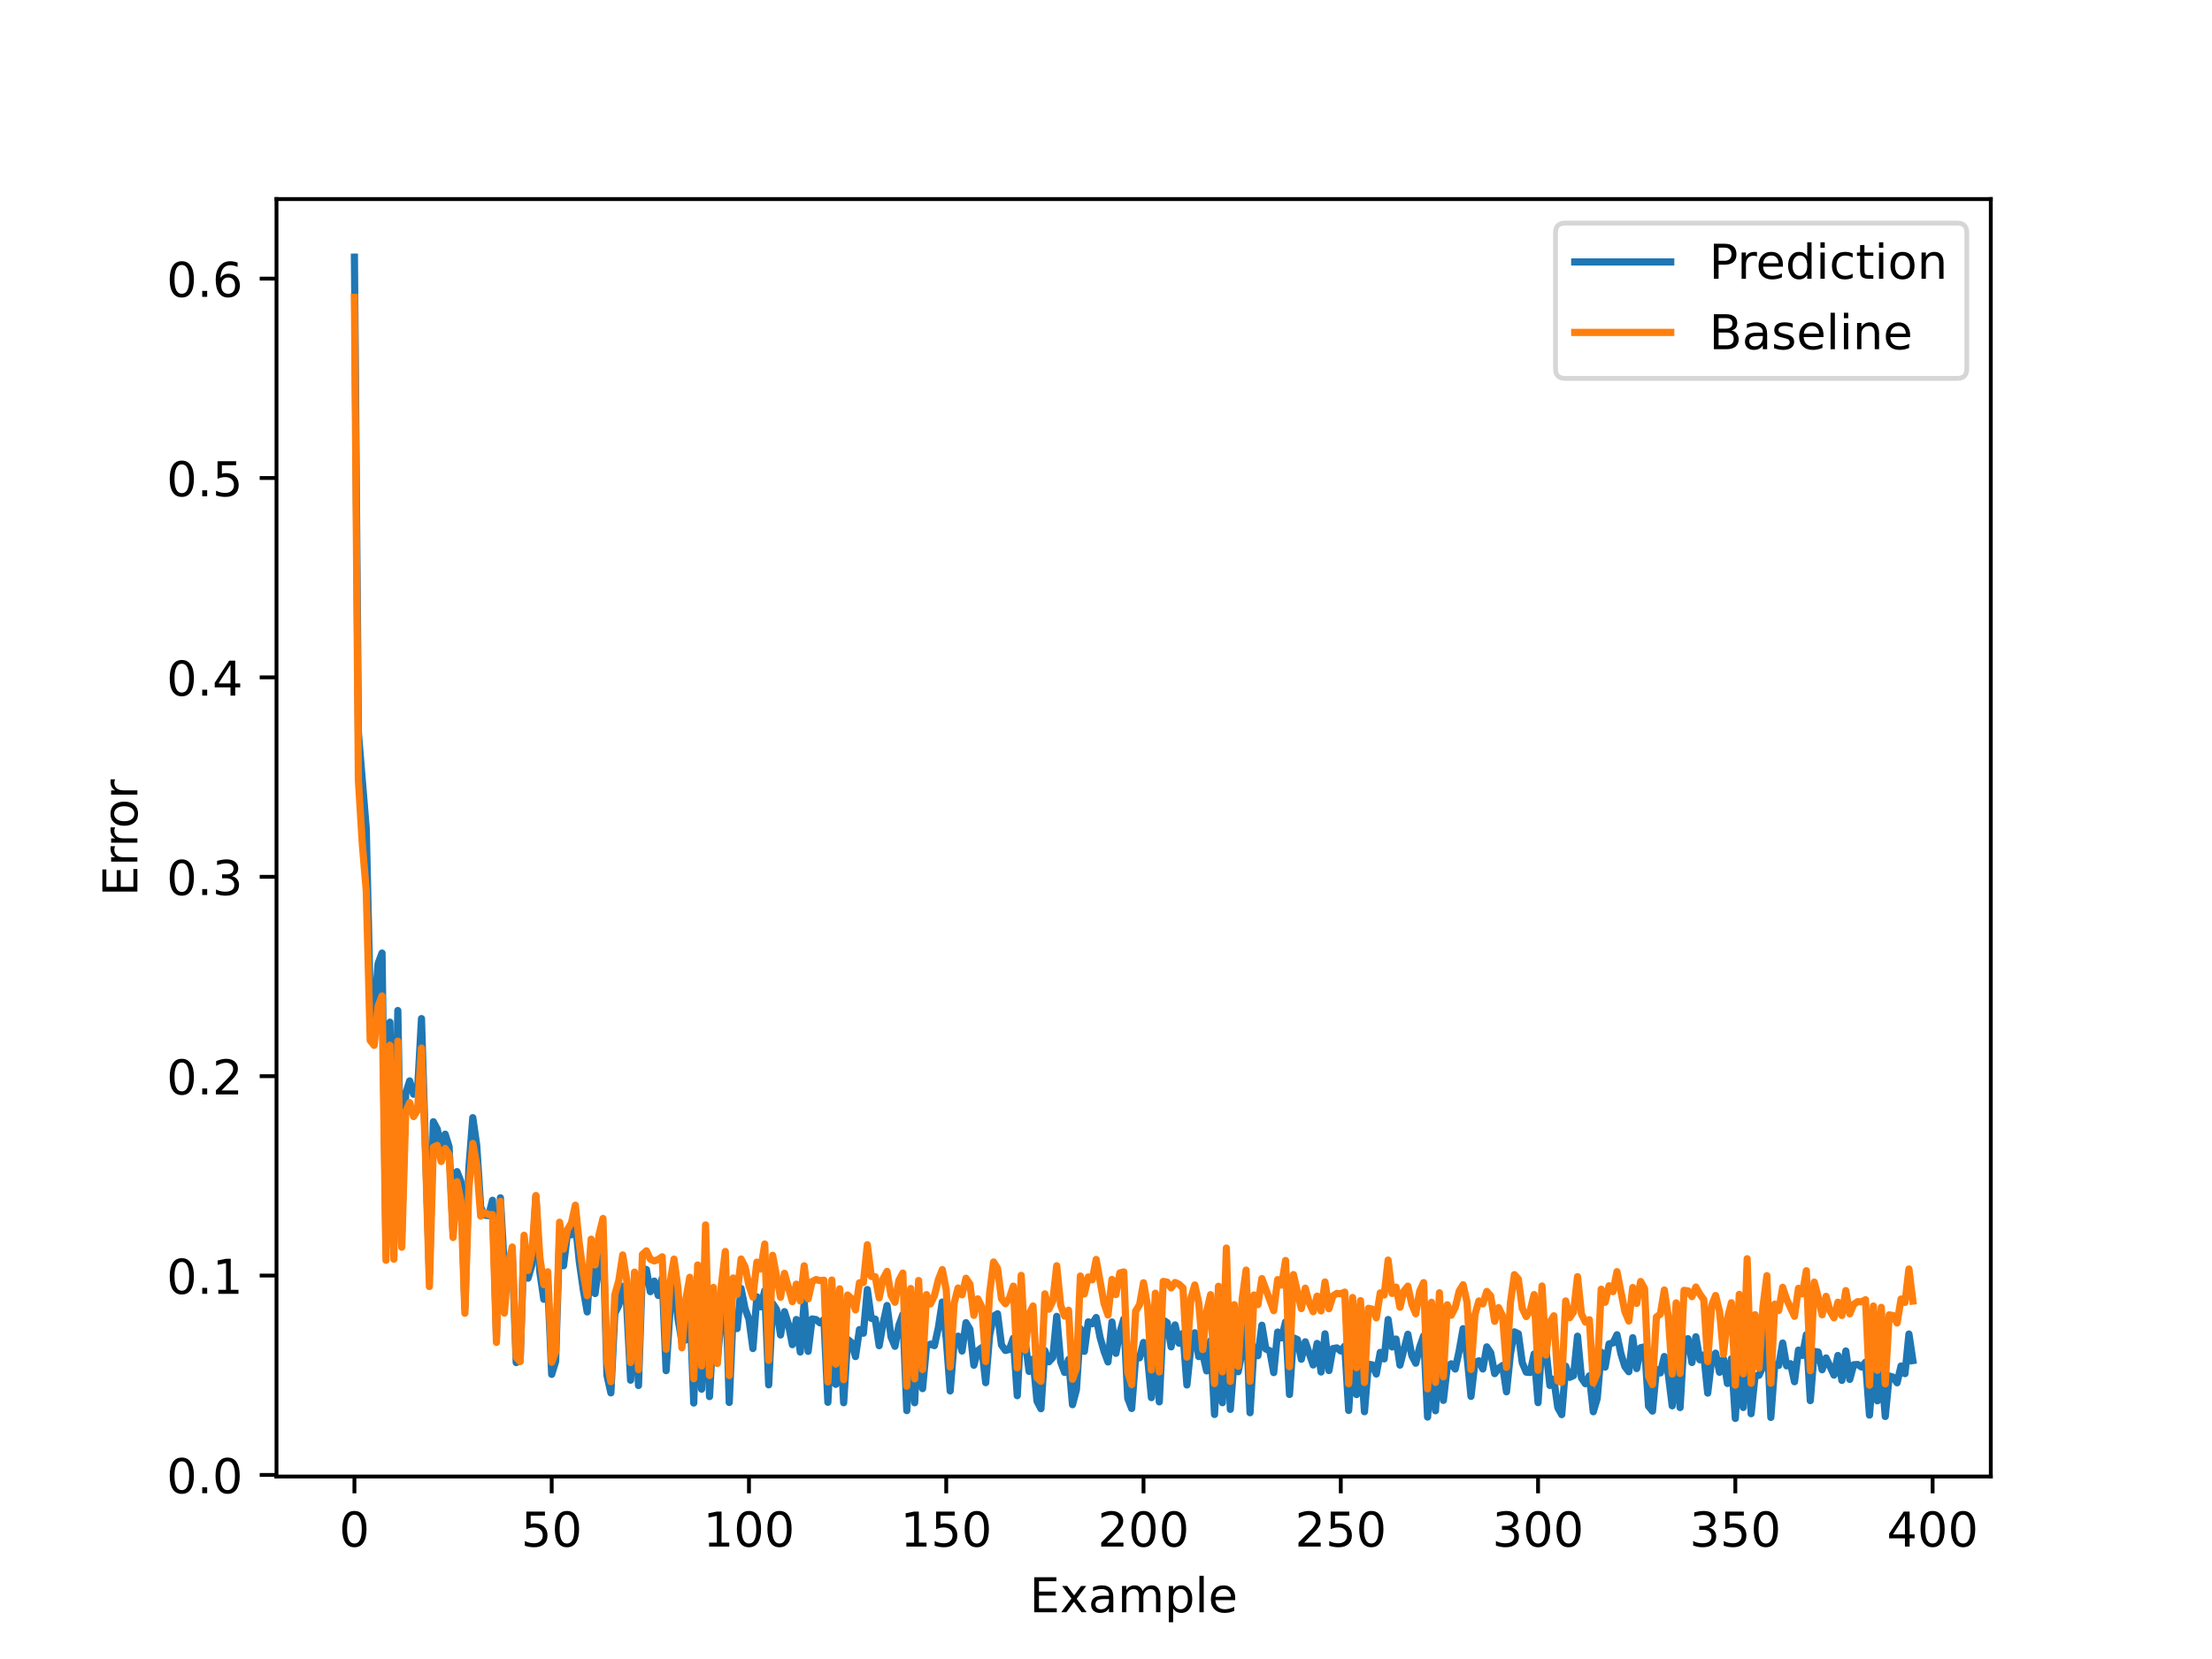 <?xml version="1.0" encoding="utf-8" standalone="no"?>
<!DOCTYPE svg PUBLIC "-//W3C//DTD SVG 1.1//EN"
  "http://www.w3.org/Graphics/SVG/1.1/DTD/svg11.dtd">
<!-- Created with matplotlib (https://matplotlib.org/) -->
<svg height="345.6pt" version="1.1" viewBox="0 0 460.8 345.6" width="460.8pt" xmlns="http://www.w3.org/2000/svg" xmlns:xlink="http://www.w3.org/1999/xlink">
 <defs>
  <style type="text/css">
*{stroke-linecap:butt;stroke-linejoin:round;}
  </style>
 </defs>
 <g id="figure_1">
  <g id="patch_1">
   <path d="M 0 345.6 
L 460.8 345.6 
L 460.8 0 
L 0 0 
z
" style="fill:#ffffff;"/>
  </g>
  <g id="axes_1">
   <g id="patch_2">
    <path d="M 57.6 307.584 
L 414.72 307.584 
L 414.72 41.472 
L 57.6 41.472 
z
" style="fill:#ffffff;"/>
   </g>
   <g id="matplotlib.axis_1">
    <g id="xtick_1">
     <g id="line2d_1">
      <defs>
       <path d="M 0 0 
L 0 3.5 
" id="mcb70193bc5" style="stroke:#000000;stroke-width:0.8;"/>
      </defs>
      <g>
       <use style="stroke:#000000;stroke-width:0.8;" x="73.833" xlink:href="#mcb70193bc5" y="307.584"/>
      </g>
     </g>
     <g id="text_1">
      <!-- 0 -->
      <defs>
       <path d="M 31.781 66.406 
Q 24.172 66.406 20.328 58.906 
Q 16.5 51.422 16.5 36.375 
Q 16.5 21.391 20.328 13.891 
Q 24.172 6.391 31.781 6.391 
Q 39.453 6.391 43.281 13.891 
Q 47.125 21.391 47.125 36.375 
Q 47.125 51.422 43.281 58.906 
Q 39.453 66.406 31.781 66.406 
z
M 31.781 74.219 
Q 44.047 74.219 50.516 64.516 
Q 56.984 54.828 56.984 36.375 
Q 56.984 17.969 50.516 8.266 
Q 44.047 -1.422 31.781 -1.422 
Q 19.531 -1.422 13.062 8.266 
Q 6.594 17.969 6.594 36.375 
Q 6.594 54.828 13.062 64.516 
Q 19.531 74.219 31.781 74.219 
z
" id="DejaVuSans-48"/>
      </defs>
      <g transform="translate(70.651 322.182)scale(0.1 -0.1)">
       <use xlink:href="#DejaVuSans-48"/>
      </g>
     </g>
    </g>
    <g id="xtick_2">
     <g id="line2d_2">
      <g>
       <use style="stroke:#000000;stroke-width:0.8;" x="114.928" xlink:href="#mcb70193bc5" y="307.584"/>
      </g>
     </g>
     <g id="text_2">
      <!-- 50 -->
      <defs>
       <path d="M 10.797 72.906 
L 49.516 72.906 
L 49.516 64.594 
L 19.828 64.594 
L 19.828 46.734 
Q 21.969 47.469 24.109 47.828 
Q 26.266 48.188 28.422 48.188 
Q 40.625 48.188 47.75 41.5 
Q 54.891 34.812 54.891 23.391 
Q 54.891 11.625 47.562 5.094 
Q 40.234 -1.422 26.906 -1.422 
Q 22.312 -1.422 17.547 -0.641 
Q 12.797 0.141 7.719 1.703 
L 7.719 11.625 
Q 12.109 9.234 16.797 8.062 
Q 21.484 6.891 26.703 6.891 
Q 35.156 6.891 40.078 11.328 
Q 45.016 15.766 45.016 23.391 
Q 45.016 31 40.078 35.438 
Q 35.156 39.891 26.703 39.891 
Q 22.75 39.891 18.812 39.016 
Q 14.891 38.141 10.797 36.281 
z
" id="DejaVuSans-53"/>
      </defs>
      <g transform="translate(108.566 322.182)scale(0.1 -0.1)">
       <use xlink:href="#DejaVuSans-53"/>
       <use x="63.623" xlink:href="#DejaVuSans-48"/>
      </g>
     </g>
    </g>
    <g id="xtick_3">
     <g id="line2d_3">
      <g>
       <use style="stroke:#000000;stroke-width:0.8;" x="156.024" xlink:href="#mcb70193bc5" y="307.584"/>
      </g>
     </g>
     <g id="text_3">
      <!-- 100 -->
      <defs>
       <path d="M 12.406 8.297 
L 28.516 8.297 
L 28.516 63.922 
L 10.984 60.406 
L 10.984 69.391 
L 28.422 72.906 
L 38.281 72.906 
L 38.281 8.297 
L 54.391 8.297 
L 54.391 0 
L 12.406 0 
z
" id="DejaVuSans-49"/>
      </defs>
      <g transform="translate(146.48 322.182)scale(0.1 -0.1)">
       <use xlink:href="#DejaVuSans-49"/>
       <use x="63.623" xlink:href="#DejaVuSans-48"/>
       <use x="127.246" xlink:href="#DejaVuSans-48"/>
      </g>
     </g>
    </g>
    <g id="xtick_4">
     <g id="line2d_4">
      <g>
       <use style="stroke:#000000;stroke-width:0.8;" x="197.119" xlink:href="#mcb70193bc5" y="307.584"/>
      </g>
     </g>
     <g id="text_4">
      <!-- 150 -->
      <g transform="translate(187.576 322.182)scale(0.1 -0.1)">
       <use xlink:href="#DejaVuSans-49"/>
       <use x="63.623" xlink:href="#DejaVuSans-53"/>
       <use x="127.246" xlink:href="#DejaVuSans-48"/>
      </g>
     </g>
    </g>
    <g id="xtick_5">
     <g id="line2d_5">
      <g>
       <use style="stroke:#000000;stroke-width:0.8;" x="238.215" xlink:href="#mcb70193bc5" y="307.584"/>
      </g>
     </g>
     <g id="text_5">
      <!-- 200 -->
      <defs>
       <path d="M 19.188 8.297 
L 53.609 8.297 
L 53.609 0 
L 7.328 0 
L 7.328 8.297 
Q 12.938 14.109 22.625 23.891 
Q 32.328 33.688 34.812 36.531 
Q 39.547 41.844 41.422 45.531 
Q 43.312 49.219 43.312 52.781 
Q 43.312 58.594 39.234 62.25 
Q 35.156 65.922 28.609 65.922 
Q 23.969 65.922 18.812 64.312 
Q 13.672 62.703 7.812 59.422 
L 7.812 69.391 
Q 13.766 71.781 18.938 73 
Q 24.125 74.219 28.422 74.219 
Q 39.75 74.219 46.484 68.547 
Q 53.219 62.891 53.219 53.422 
Q 53.219 48.922 51.531 44.891 
Q 49.859 40.875 45.406 35.406 
Q 44.188 33.984 37.641 27.219 
Q 31.109 20.453 19.188 8.297 
z
" id="DejaVuSans-50"/>
      </defs>
      <g transform="translate(228.671 322.182)scale(0.1 -0.1)">
       <use xlink:href="#DejaVuSans-50"/>
       <use x="63.623" xlink:href="#DejaVuSans-48"/>
       <use x="127.246" xlink:href="#DejaVuSans-48"/>
      </g>
     </g>
    </g>
    <g id="xtick_6">
     <g id="line2d_6">
      <g>
       <use style="stroke:#000000;stroke-width:0.8;" x="279.31" xlink:href="#mcb70193bc5" y="307.584"/>
      </g>
     </g>
     <g id="text_6">
      <!-- 250 -->
      <g transform="translate(269.767 322.182)scale(0.1 -0.1)">
       <use xlink:href="#DejaVuSans-50"/>
       <use x="63.623" xlink:href="#DejaVuSans-53"/>
       <use x="127.246" xlink:href="#DejaVuSans-48"/>
      </g>
     </g>
    </g>
    <g id="xtick_7">
     <g id="line2d_7">
      <g>
       <use style="stroke:#000000;stroke-width:0.8;" x="320.406" xlink:href="#mcb70193bc5" y="307.584"/>
      </g>
     </g>
     <g id="text_7">
      <!-- 300 -->
      <defs>
       <path d="M 40.578 39.312 
Q 47.656 37.797 51.625 33 
Q 55.609 28.219 55.609 21.188 
Q 55.609 10.406 48.188 4.484 
Q 40.766 -1.422 27.094 -1.422 
Q 22.516 -1.422 17.656 -0.516 
Q 12.797 0.391 7.625 2.203 
L 7.625 11.719 
Q 11.719 9.328 16.594 8.109 
Q 21.484 6.891 26.812 6.891 
Q 36.078 6.891 40.938 10.547 
Q 45.797 14.203 45.797 21.188 
Q 45.797 27.641 41.281 31.266 
Q 36.766 34.906 28.719 34.906 
L 20.219 34.906 
L 20.219 43.016 
L 29.109 43.016 
Q 36.375 43.016 40.234 45.922 
Q 44.094 48.828 44.094 54.297 
Q 44.094 59.906 40.109 62.906 
Q 36.141 65.922 28.719 65.922 
Q 24.656 65.922 20.016 65.031 
Q 15.375 64.156 9.812 62.312 
L 9.812 71.094 
Q 15.438 72.656 20.344 73.438 
Q 25.25 74.219 29.594 74.219 
Q 40.828 74.219 47.359 69.109 
Q 53.906 64.016 53.906 55.328 
Q 53.906 49.266 50.438 45.094 
Q 46.969 40.922 40.578 39.312 
z
" id="DejaVuSans-51"/>
      </defs>
      <g transform="translate(310.862 322.182)scale(0.1 -0.1)">
       <use xlink:href="#DejaVuSans-51"/>
       <use x="63.623" xlink:href="#DejaVuSans-48"/>
       <use x="127.246" xlink:href="#DejaVuSans-48"/>
      </g>
     </g>
    </g>
    <g id="xtick_8">
     <g id="line2d_8">
      <g>
       <use style="stroke:#000000;stroke-width:0.8;" x="361.501" xlink:href="#mcb70193bc5" y="307.584"/>
      </g>
     </g>
     <g id="text_8">
      <!-- 350 -->
      <g transform="translate(351.958 322.182)scale(0.1 -0.1)">
       <use xlink:href="#DejaVuSans-51"/>
       <use x="63.623" xlink:href="#DejaVuSans-53"/>
       <use x="127.246" xlink:href="#DejaVuSans-48"/>
      </g>
     </g>
    </g>
    <g id="xtick_9">
     <g id="line2d_9">
      <g>
       <use style="stroke:#000000;stroke-width:0.8;" x="402.597" xlink:href="#mcb70193bc5" y="307.584"/>
      </g>
     </g>
     <g id="text_9">
      <!-- 400 -->
      <defs>
       <path d="M 37.797 64.312 
L 12.891 25.391 
L 37.797 25.391 
z
M 35.203 72.906 
L 47.609 72.906 
L 47.609 25.391 
L 58.016 25.391 
L 58.016 17.188 
L 47.609 17.188 
L 47.609 0 
L 37.797 0 
L 37.797 17.188 
L 4.891 17.188 
L 4.891 26.703 
z
" id="DejaVuSans-52"/>
      </defs>
      <g transform="translate(393.053 322.182)scale(0.1 -0.1)">
       <use xlink:href="#DejaVuSans-52"/>
       <use x="63.623" xlink:href="#DejaVuSans-48"/>
       <use x="127.246" xlink:href="#DejaVuSans-48"/>
      </g>
     </g>
    </g>
    <g id="text_10">
     <!-- Example -->
     <defs>
      <path d="M 9.812 72.906 
L 55.906 72.906 
L 55.906 64.594 
L 19.672 64.594 
L 19.672 43.016 
L 54.391 43.016 
L 54.391 34.719 
L 19.672 34.719 
L 19.672 8.297 
L 56.781 8.297 
L 56.781 0 
L 9.812 0 
z
" id="DejaVuSans-69"/>
      <path d="M 54.891 54.688 
L 35.109 28.078 
L 55.906 0 
L 45.312 0 
L 29.391 21.484 
L 13.484 0 
L 2.875 0 
L 24.125 28.609 
L 4.688 54.688 
L 15.281 54.688 
L 29.781 35.203 
L 44.281 54.688 
z
" id="DejaVuSans-120"/>
      <path d="M 34.281 27.484 
Q 23.391 27.484 19.188 25 
Q 14.984 22.516 14.984 16.5 
Q 14.984 11.719 18.141 8.906 
Q 21.297 6.109 26.703 6.109 
Q 34.188 6.109 38.703 11.406 
Q 43.219 16.703 43.219 25.484 
L 43.219 27.484 
z
M 52.203 31.203 
L 52.203 0 
L 43.219 0 
L 43.219 8.297 
Q 40.141 3.328 35.547 0.953 
Q 30.953 -1.422 24.312 -1.422 
Q 15.922 -1.422 10.953 3.297 
Q 6 8.016 6 15.922 
Q 6 25.141 12.172 29.828 
Q 18.359 34.516 30.609 34.516 
L 43.219 34.516 
L 43.219 35.406 
Q 43.219 41.609 39.141 45 
Q 35.062 48.391 27.688 48.391 
Q 23 48.391 18.547 47.266 
Q 14.109 46.141 10.016 43.891 
L 10.016 52.203 
Q 14.938 54.109 19.578 55.047 
Q 24.219 56 28.609 56 
Q 40.484 56 46.344 49.844 
Q 52.203 43.703 52.203 31.203 
z
" id="DejaVuSans-97"/>
      <path d="M 52 44.188 
Q 55.375 50.25 60.062 53.125 
Q 64.75 56 71.094 56 
Q 79.641 56 84.281 50.016 
Q 88.922 44.047 88.922 33.016 
L 88.922 0 
L 79.891 0 
L 79.891 32.719 
Q 79.891 40.578 77.094 44.375 
Q 74.312 48.188 68.609 48.188 
Q 61.625 48.188 57.562 43.547 
Q 53.516 38.922 53.516 30.906 
L 53.516 0 
L 44.484 0 
L 44.484 32.719 
Q 44.484 40.625 41.703 44.406 
Q 38.922 48.188 33.109 48.188 
Q 26.219 48.188 22.156 43.531 
Q 18.109 38.875 18.109 30.906 
L 18.109 0 
L 9.078 0 
L 9.078 54.688 
L 18.109 54.688 
L 18.109 46.188 
Q 21.188 51.219 25.484 53.609 
Q 29.781 56 35.688 56 
Q 41.656 56 45.828 52.969 
Q 50 49.953 52 44.188 
z
" id="DejaVuSans-109"/>
      <path d="M 18.109 8.203 
L 18.109 -20.797 
L 9.078 -20.797 
L 9.078 54.688 
L 18.109 54.688 
L 18.109 46.391 
Q 20.953 51.266 25.266 53.625 
Q 29.594 56 35.594 56 
Q 45.562 56 51.781 48.094 
Q 58.016 40.188 58.016 27.297 
Q 58.016 14.406 51.781 6.484 
Q 45.562 -1.422 35.594 -1.422 
Q 29.594 -1.422 25.266 0.953 
Q 20.953 3.328 18.109 8.203 
z
M 48.688 27.297 
Q 48.688 37.203 44.609 42.844 
Q 40.531 48.484 33.406 48.484 
Q 26.266 48.484 22.188 42.844 
Q 18.109 37.203 18.109 27.297 
Q 18.109 17.391 22.188 11.75 
Q 26.266 6.109 33.406 6.109 
Q 40.531 6.109 44.609 11.75 
Q 48.688 17.391 48.688 27.297 
z
" id="DejaVuSans-112"/>
      <path d="M 9.422 75.984 
L 18.406 75.984 
L 18.406 0 
L 9.422 0 
z
" id="DejaVuSans-108"/>
      <path d="M 56.203 29.594 
L 56.203 25.203 
L 14.891 25.203 
Q 15.484 15.922 20.484 11.062 
Q 25.484 6.203 34.422 6.203 
Q 39.594 6.203 44.453 7.469 
Q 49.312 8.734 54.109 11.281 
L 54.109 2.781 
Q 49.266 0.734 44.188 -0.344 
Q 39.109 -1.422 33.891 -1.422 
Q 20.797 -1.422 13.156 6.188 
Q 5.516 13.812 5.516 26.812 
Q 5.516 40.234 12.766 48.109 
Q 20.016 56 32.328 56 
Q 43.359 56 49.781 48.891 
Q 56.203 41.797 56.203 29.594 
z
M 47.219 32.234 
Q 47.125 39.594 43.094 43.984 
Q 39.062 48.391 32.422 48.391 
Q 24.906 48.391 20.391 44.141 
Q 15.875 39.891 15.188 32.172 
z
" id="DejaVuSans-101"/>
     </defs>
     <g transform="translate(214.467 335.861)scale(0.1 -0.1)">
      <use xlink:href="#DejaVuSans-69"/>
      <use x="63.184" xlink:href="#DejaVuSans-120"/>
      <use x="122.363" xlink:href="#DejaVuSans-97"/>
      <use x="183.643" xlink:href="#DejaVuSans-109"/>
      <use x="281.055" xlink:href="#DejaVuSans-112"/>
      <use x="344.531" xlink:href="#DejaVuSans-108"/>
      <use x="372.314" xlink:href="#DejaVuSans-101"/>
     </g>
    </g>
   </g>
   <g id="matplotlib.axis_2">
    <g id="ytick_1">
     <g id="line2d_10">
      <defs>
       <path d="M 0 0 
L -3.5 0 
" id="mc39172399e" style="stroke:#000000;stroke-width:0.8;"/>
      </defs>
      <g>
       <use style="stroke:#000000;stroke-width:0.8;" x="57.6" xlink:href="#mc39172399e" y="307.26"/>
      </g>
     </g>
     <g id="text_11">
      <!-- 0.0 -->
      <defs>
       <path d="M 10.688 12.406 
L 21 12.406 
L 21 0 
L 10.688 0 
z
" id="DejaVuSans-46"/>
      </defs>
      <g transform="translate(34.697 311.059)scale(0.1 -0.1)">
       <use xlink:href="#DejaVuSans-48"/>
       <use x="63.623" xlink:href="#DejaVuSans-46"/>
       <use x="95.41" xlink:href="#DejaVuSans-48"/>
      </g>
     </g>
    </g>
    <g id="ytick_2">
     <g id="line2d_11">
      <g>
       <use style="stroke:#000000;stroke-width:0.8;" x="57.6" xlink:href="#mc39172399e" y="265.723"/>
      </g>
     </g>
     <g id="text_12">
      <!-- 0.1 -->
      <g transform="translate(34.697 269.522)scale(0.1 -0.1)">
       <use xlink:href="#DejaVuSans-48"/>
       <use x="63.623" xlink:href="#DejaVuSans-46"/>
       <use x="95.41" xlink:href="#DejaVuSans-49"/>
      </g>
     </g>
    </g>
    <g id="ytick_3">
     <g id="line2d_12">
      <g>
       <use style="stroke:#000000;stroke-width:0.8;" x="57.6" xlink:href="#mc39172399e" y="224.186"/>
      </g>
     </g>
     <g id="text_13">
      <!-- 0.2 -->
      <g transform="translate(34.697 227.986)scale(0.1 -0.1)">
       <use xlink:href="#DejaVuSans-48"/>
       <use x="63.623" xlink:href="#DejaVuSans-46"/>
       <use x="95.41" xlink:href="#DejaVuSans-50"/>
      </g>
     </g>
    </g>
    <g id="ytick_4">
     <g id="line2d_13">
      <g>
       <use style="stroke:#000000;stroke-width:0.8;" x="57.6" xlink:href="#mc39172399e" y="182.65"/>
      </g>
     </g>
     <g id="text_14">
      <!-- 0.3 -->
      <g transform="translate(34.697 186.449)scale(0.1 -0.1)">
       <use xlink:href="#DejaVuSans-48"/>
       <use x="63.623" xlink:href="#DejaVuSans-46"/>
       <use x="95.41" xlink:href="#DejaVuSans-51"/>
      </g>
     </g>
    </g>
    <g id="ytick_5">
     <g id="line2d_14">
      <g>
       <use style="stroke:#000000;stroke-width:0.8;" x="57.6" xlink:href="#mc39172399e" y="141.113"/>
      </g>
     </g>
     <g id="text_15">
      <!-- 0.4 -->
      <g transform="translate(34.697 144.913)scale(0.1 -0.1)">
       <use xlink:href="#DejaVuSans-48"/>
       <use x="63.623" xlink:href="#DejaVuSans-46"/>
       <use x="95.41" xlink:href="#DejaVuSans-52"/>
      </g>
     </g>
    </g>
    <g id="ytick_6">
     <g id="line2d_15">
      <g>
       <use style="stroke:#000000;stroke-width:0.8;" x="57.6" xlink:href="#mc39172399e" y="99.577"/>
      </g>
     </g>
     <g id="text_16">
      <!-- 0.5 -->
      <g transform="translate(34.697 103.376)scale(0.1 -0.1)">
       <use xlink:href="#DejaVuSans-48"/>
       <use x="63.623" xlink:href="#DejaVuSans-46"/>
       <use x="95.41" xlink:href="#DejaVuSans-53"/>
      </g>
     </g>
    </g>
    <g id="ytick_7">
     <g id="line2d_16">
      <g>
       <use style="stroke:#000000;stroke-width:0.8;" x="57.6" xlink:href="#mc39172399e" y="58.04"/>
      </g>
     </g>
     <g id="text_17">
      <!-- 0.6 -->
      <defs>
       <path d="M 33.016 40.375 
Q 26.375 40.375 22.484 35.828 
Q 18.609 31.297 18.609 23.391 
Q 18.609 15.531 22.484 10.953 
Q 26.375 6.391 33.016 6.391 
Q 39.656 6.391 43.531 10.953 
Q 47.406 15.531 47.406 23.391 
Q 47.406 31.297 43.531 35.828 
Q 39.656 40.375 33.016 40.375 
z
M 52.594 71.297 
L 52.594 62.312 
Q 48.875 64.062 45.094 64.984 
Q 41.312 65.922 37.594 65.922 
Q 27.828 65.922 22.672 59.328 
Q 17.531 52.734 16.797 39.406 
Q 19.672 43.656 24.016 45.922 
Q 28.375 48.188 33.594 48.188 
Q 44.578 48.188 50.953 41.516 
Q 57.328 34.859 57.328 23.391 
Q 57.328 12.156 50.688 5.359 
Q 44.047 -1.422 33.016 -1.422 
Q 20.359 -1.422 13.672 8.266 
Q 6.984 17.969 6.984 36.375 
Q 6.984 53.656 15.188 63.938 
Q 23.391 74.219 37.203 74.219 
Q 40.922 74.219 44.703 73.484 
Q 48.484 72.75 52.594 71.297 
z
" id="DejaVuSans-54"/>
      </defs>
      <g transform="translate(34.697 61.84)scale(0.1 -0.1)">
       <use xlink:href="#DejaVuSans-48"/>
       <use x="63.623" xlink:href="#DejaVuSans-46"/>
       <use x="95.41" xlink:href="#DejaVuSans-54"/>
      </g>
     </g>
    </g>
    <g id="text_18">
     <!-- Error -->
     <defs>
      <path d="M 41.109 46.297 
Q 39.594 47.172 37.812 47.578 
Q 36.031 48 33.891 48 
Q 26.266 48 22.188 43.047 
Q 18.109 38.094 18.109 28.812 
L 18.109 0 
L 9.078 0 
L 9.078 54.688 
L 18.109 54.688 
L 18.109 46.188 
Q 20.953 51.172 25.484 53.578 
Q 30.031 56 36.531 56 
Q 37.453 56 38.578 55.875 
Q 39.703 55.766 41.062 55.516 
z
" id="DejaVuSans-114"/>
      <path d="M 30.609 48.391 
Q 23.391 48.391 19.188 42.75 
Q 14.984 37.109 14.984 27.297 
Q 14.984 17.484 19.156 11.844 
Q 23.344 6.203 30.609 6.203 
Q 37.797 6.203 41.984 11.859 
Q 46.188 17.531 46.188 27.297 
Q 46.188 37.016 41.984 42.703 
Q 37.797 48.391 30.609 48.391 
z
M 30.609 56 
Q 42.328 56 49.016 48.375 
Q 55.719 40.766 55.719 27.297 
Q 55.719 13.875 49.016 6.219 
Q 42.328 -1.422 30.609 -1.422 
Q 18.844 -1.422 12.172 6.219 
Q 5.516 13.875 5.516 27.297 
Q 5.516 40.766 12.172 48.375 
Q 18.844 56 30.609 56 
z
" id="DejaVuSans-111"/>
     </defs>
     <g transform="translate(28.617 186.713)rotate(-90)scale(0.1 -0.1)">
      <use xlink:href="#DejaVuSans-69"/>
      <use x="63.184" xlink:href="#DejaVuSans-114"/>
      <use x="102.547" xlink:href="#DejaVuSans-114"/>
      <use x="141.41" xlink:href="#DejaVuSans-111"/>
      <use x="202.592" xlink:href="#DejaVuSans-114"/>
     </g>
    </g>
   </g>
   <g id="line2d_17">
    <path clip-path="url(#ped2779892e)" d="M 73.833 53.568 
L 74.655 152.581 
L 76.298 172.589 
L 77.12 208.339 
L 77.942 211.525 
L 78.764 200.726 
L 79.586 198.536 
L 80.408 259.672 
L 81.23 212.935 
L 82.052 258.859 
L 82.874 210.51 
L 83.696 256.649 
L 84.518 227.817 
L 85.339 225.171 
L 86.161 227.955 
L 86.983 227.189 
L 87.805 212.192 
L 89.449 265.443 
L 90.271 233.679 
L 91.093 235.216 
L 91.915 239.365 
L 92.737 236.272 
L 93.559 238.887 
L 94.38 256.58 
L 95.202 244.068 
L 96.024 246.165 
L 96.846 272.462 
L 97.668 243.326 
L 98.49 232.829 
L 99.312 238.589 
L 100.134 251.5 
L 100.956 253.148 
L 101.778 253.241 
L 102.6 250.037 
L 103.421 278.476 
L 104.243 249.528 
L 105.065 264.111 
L 105.887 265.45 
L 106.709 261.202 
L 107.531 283.845 
L 108.353 283.477 
L 109.175 258.573 
L 109.997 266.278 
L 110.819 263.477 
L 111.641 249.221 
L 112.463 265.029 
L 113.284 270.664 
L 114.106 267.403 
L 114.928 286.303 
L 115.75 283.619 
L 116.572 257.155 
L 117.394 263.684 
L 118.216 256.91 
L 119.038 257.24 
L 119.86 254.795 
L 120.682 262.846 
L 121.504 268.624 
L 122.325 273.3 
L 123.147 260.084 
L 123.969 269.476 
L 125.613 257.247 
L 126.435 286.498 
L 127.257 290.162 
L 128.079 273.602 
L 128.901 271.943 
L 129.723 267.952 
L 130.545 271.814 
L 131.366 287.518 
L 132.188 268.84 
L 133.01 288.629 
L 133.832 264.201 
L 134.654 264.467 
L 135.476 269.081 
L 136.298 266.876 
L 137.12 269.858 
L 137.942 266.265 
L 138.764 285.533 
L 139.586 272.792 
L 140.407 267.444 
L 141.229 274.671 
L 142.051 279.414 
L 142.873 279.128 
L 143.695 271.297 
L 144.517 292.28 
L 145.339 269.14 
L 146.161 289.394 
L 146.983 262.474 
L 147.805 290.937 
L 148.627 275.89 
L 149.448 283.162 
L 151.092 266.106 
L 151.914 292.158 
L 152.736 273.478 
L 153.558 276.763 
L 154.38 268.404 
L 155.202 272.6 
L 156.024 274.816 
L 156.846 280.927 
L 157.668 270.124 
L 158.489 272.247 
L 159.311 268.85 
L 160.133 288.492 
L 160.955 271.548 
L 161.777 272.803 
L 162.599 278.106 
L 163.421 273.241 
L 164.243 275.872 
L 165.065 280.122 
L 165.887 274.878 
L 166.709 281.653 
L 167.53 271.184 
L 168.352 281.511 
L 169.174 274.76 
L 169.996 274.892 
L 170.818 275.578 
L 171.64 274.887 
L 172.462 292.13 
L 173.284 275.149 
L 174.106 288.387 
L 174.928 276.899 
L 175.75 292.215 
L 176.572 279.006 
L 177.393 279.704 
L 178.215 282.604 
L 179.037 276.978 
L 179.859 277.743 
L 180.681 268.634 
L 181.503 274.641 
L 182.325 274.793 
L 183.147 280.336 
L 183.969 275.677 
L 184.791 271.957 
L 185.613 278.483 
L 186.434 280.46 
L 187.256 276.092 
L 188.078 273.813 
L 188.9 293.859 
L 189.722 278.179 
L 190.544 292.218 
L 191.366 273.707 
L 192.188 289.277 
L 193.01 280.45 
L 193.832 280.009 
L 194.654 280.319 
L 195.475 276.582 
L 196.297 271.24 
L 197.119 278.893 
L 197.941 289.757 
L 198.763 279.628 
L 199.585 278.34 
L 200.407 281.445 
L 201.229 275.538 
L 202.051 276.903 
L 202.873 284.402 
L 203.695 281.37 
L 204.516 280.734 
L 205.338 288.039 
L 206.16 278.127 
L 206.982 274.164 
L 207.804 273.681 
L 208.626 280.175 
L 209.448 281.325 
L 210.27 281.115 
L 211.092 278.781 
L 211.914 290.752 
L 212.736 275.321 
L 213.557 279.328 
L 214.379 285.688 
L 215.201 283.121 
L 216.023 291.898 
L 216.845 293.461 
L 217.667 281.361 
L 218.489 283.689 
L 219.311 282.798 
L 220.133 274.222 
L 220.955 283.673 
L 221.777 285.9 
L 222.598 283.217 
L 223.42 292.619 
L 224.242 289.493 
L 225.064 276.802 
L 225.886 281.514 
L 226.708 275.366 
L 227.53 275.768 
L 228.352 274.464 
L 229.174 278.641 
L 229.996 281.515 
L 230.818 283.723 
L 231.639 275.397 
L 232.461 281.93 
L 233.283 277.629 
L 234.105 274.78 
L 234.927 291.279 
L 235.749 293.421 
L 236.571 282.897 
L 237.393 282.859 
L 238.215 279.661 
L 239.037 282.559 
L 239.859 291.153 
L 240.681 279.088 
L 241.502 292.035 
L 242.324 275.002 
L 243.146 275.542 
L 243.968 280.579 
L 244.79 276.002 
L 245.612 279.822 
L 246.434 277.763 
L 247.256 288.518 
L 248.078 280.594 
L 248.9 277.639 
L 249.722 282.602 
L 250.543 282.03 
L 251.365 285.587 
L 252.187 279.316 
L 253.009 294.658 
L 253.831 277.937 
L 254.653 292.217 
L 255.475 271.839 
L 256.297 293.599 
L 257.119 283.102 
L 257.941 285.755 
L 258.763 281.472 
L 259.584 274.288 
L 260.406 294.299 
L 261.228 280.588 
L 262.05 282.415 
L 262.872 276.066 
L 263.694 281.019 
L 264.516 281.383 
L 265.338 285.939 
L 266.16 277.491 
L 266.982 278.715 
L 267.804 275.388 
L 268.625 290.495 
L 269.447 278.691 
L 270.269 279.05 
L 271.091 283.152 
L 271.913 279.52 
L 273.557 284.35 
L 274.379 279.861 
L 275.201 285.817 
L 276.023 277.859 
L 276.845 285.521 
L 277.666 280.934 
L 278.488 280.787 
L 279.31 281.439 
L 280.132 280.406 
L 280.954 293.82 
L 281.776 281.402 
L 282.598 290.512 
L 283.42 281.948 
L 284.242 294.085 
L 285.064 284.191 
L 285.886 284.328 
L 286.707 286.237 
L 287.529 281.728 
L 288.351 283.087 
L 289.173 274.877 
L 289.995 280.599 
L 290.817 278.949 
L 291.639 284.379 
L 293.283 277.952 
L 294.105 282.37 
L 294.927 283.985 
L 295.748 280.626 
L 296.57 278.269 
L 297.392 295.201 
L 298.214 283.68 
L 299.036 293.886 
L 299.858 279.087 
L 300.68 291.721 
L 301.502 284.612 
L 302.324 284.105 
L 303.146 285.196 
L 303.968 281.419 
L 304.79 276.789 
L 305.611 282.518 
L 306.433 290.895 
L 307.255 283.845 
L 308.077 283.481 
L 308.899 285.188 
L 309.721 280.577 
L 310.543 281.799 
L 311.365 286.155 
L 312.187 285.071 
L 313.009 284.447 
L 313.831 289.935 
L 314.652 282.04 
L 315.474 277.453 
L 316.296 277.844 
L 317.118 283.887 
L 317.94 285.845 
L 318.762 285.907 
L 319.584 282.059 
L 320.406 292.198 
L 321.228 279.181 
L 322.05 281.18 
L 322.872 288.615 
L 323.693 287.298 
L 324.515 293.231 
L 325.337 294.691 
L 326.159 284.599 
L 326.981 286.938 
L 327.803 286.566 
L 328.625 278.351 
L 329.447 287.046 
L 330.269 288.255 
L 331.091 286.598 
L 331.913 294.096 
L 332.734 291.31 
L 333.556 281.677 
L 334.378 284.791 
L 335.2 279.957 
L 336.022 279.76 
L 336.844 278.051 
L 337.666 281.996 
L 338.488 284.665 
L 339.31 285.755 
L 340.132 278.672 
L 340.954 285.099 
L 341.775 280.758 
L 342.597 280.571 
L 343.419 292.932 
L 344.241 293.961 
L 345.063 285.289 
L 345.885 286.006 
L 346.707 282.592 
L 347.529 286.231 
L 348.351 292.859 
L 349.173 282.978 
L 349.995 293.219 
L 350.816 279.073 
L 351.638 278.88 
L 352.46 283.837 
L 353.282 278.471 
L 354.104 283.273 
L 354.926 282.264 
L 355.748 290.212 
L 356.57 283.23 
L 357.392 281.881 
L 358.214 285.874 
L 359.036 283.099 
L 359.857 288.202 
L 360.679 283.053 
L 361.501 295.488 
L 362.323 281.061 
L 363.145 293.203 
L 363.967 274.449 
L 364.789 294.501 
L 365.611 286.649 
L 366.433 286.485 
L 367.255 284.693 
L 368.077 277.154 
L 368.899 295.274 
L 369.72 284.218 
L 370.542 284.439 
L 371.364 279.775 
L 372.186 284.53 
L 373.008 284.083 
L 373.83 287.84 
L 374.652 281.249 
L 375.474 282.359 
L 376.296 278.051 
L 377.118 291.776 
L 377.94 281.515 
L 378.761 281.652 
L 379.583 285.34 
L 380.405 282.88 
L 382.049 286.457 
L 382.871 282.369 
L 383.693 287.561 
L 384.515 281.434 
L 385.337 287.35 
L 386.159 284.301 
L 386.981 284.239 
L 387.802 284.777 
L 388.624 283.776 
L 389.446 294.797 
L 390.268 284.313 
L 391.09 291.82 
L 391.912 284.77 
L 392.734 295.081 
L 393.556 286.641 
L 394.378 286.893 
L 395.2 288.06 
L 396.022 284.564 
L 396.843 286.16 
L 397.665 277.906 
L 398.487 283.429 
L 398.487 283.429 
" style="fill:none;stroke:#1f77b4;stroke-linecap:square;stroke-width:1.5;"/>
   </g>
   <g id="line2d_18">
    <path clip-path="url(#ped2779892e)" d="M 73.833 61.944 
L 74.655 162.489 
L 75.477 175.889 
L 76.298 185.61 
L 77.12 216.749 
L 77.942 217.775 
L 78.764 209.607 
L 79.586 207.466 
L 80.408 262.54 
L 81.23 217.741 
L 82.052 262.315 
L 82.874 216.901 
L 83.696 259.82 
L 84.518 231.659 
L 85.339 229.698 
L 86.161 232.601 
L 86.983 231.259 
L 87.805 218.334 
L 88.627 240.193 
L 89.449 268.006 
L 90.271 239 
L 91.093 238.613 
L 91.915 241.961 
L 92.737 239.259 
L 93.559 240.506 
L 94.38 257.789 
L 95.202 246.176 
L 96.024 250.218 
L 96.846 273.569 
L 97.668 247.643 
L 98.49 238.204 
L 99.312 242.689 
L 100.134 253.336 
L 100.956 252.623 
L 101.778 253.031 
L 102.6 253.011 
L 103.421 279.646 
L 104.243 250.262 
L 105.065 273.545 
L 105.887 263.302 
L 106.709 259.767 
L 107.531 282.742 
L 108.353 283.634 
L 109.175 257.332 
L 109.997 264.661 
L 110.819 260.942 
L 111.641 249.046 
L 112.463 261.927 
L 113.284 267.616 
L 114.106 264.936 
L 114.928 283.781 
L 115.75 281.577 
L 116.572 254.613 
L 117.394 260.223 
L 118.216 256.147 
L 119.038 254.758 
L 119.86 251.067 
L 120.682 259.078 
L 121.504 265.204 
L 122.325 269.92 
L 123.147 258.143 
L 123.969 263.497 
L 124.791 257.204 
L 125.613 253.829 
L 126.435 283.559 
L 127.257 287.832 
L 128.079 269.715 
L 128.901 266.802 
L 129.723 261.428 
L 130.545 266.572 
L 131.366 283.838 
L 132.188 265.003 
L 133.01 285.311 
L 133.832 261.323 
L 134.654 260.575 
L 135.476 262.315 
L 136.298 262.677 
L 137.12 262.379 
L 137.942 261.816 
L 138.764 281.067 
L 139.586 267.185 
L 140.407 262.298 
L 141.229 268.292 
L 142.051 280.773 
L 142.873 270.693 
L 143.695 266.078 
L 144.517 287.217 
L 145.339 263.512 
L 146.161 284.564 
L 146.983 255.175 
L 147.805 286.553 
L 148.627 268.197 
L 149.448 284.035 
L 150.27 267.816 
L 151.092 260.705 
L 151.914 286.555 
L 152.736 266.223 
L 153.558 269.639 
L 154.38 262.281 
L 155.202 263.862 
L 156.024 267.813 
L 156.846 270.227 
L 157.668 262.929 
L 158.489 264.368 
L 159.311 259.155 
L 160.133 283.393 
L 160.955 261.51 
L 162.599 270.248 
L 163.421 265.252 
L 165.065 271.158 
L 165.887 267.518 
L 166.709 270.997 
L 167.53 263.691 
L 168.352 270.578 
L 169.174 266.967 
L 169.996 266.551 
L 170.818 266.78 
L 171.64 266.696 
L 172.462 287.877 
L 173.284 266.656 
L 174.106 284.177 
L 174.928 268.485 
L 175.75 287.414 
L 176.572 269.772 
L 177.393 270.52 
L 178.215 272.873 
L 179.037 267.223 
L 179.859 267.187 
L 180.681 259.302 
L 181.503 265.907 
L 182.325 265.968 
L 183.147 270.372 
L 183.969 266.373 
L 184.791 264.86 
L 185.613 269.823 
L 186.434 271.295 
L 187.256 266.748 
L 188.078 265.2 
L 188.9 288.773 
L 189.722 268.421 
L 190.544 287.243 
L 191.366 266.752 
L 192.188 285.302 
L 193.01 269.688 
L 193.832 271.629 
L 194.654 269.911 
L 195.475 266.594 
L 196.297 264.478 
L 197.119 268.696 
L 197.941 284.766 
L 198.763 271.487 
L 199.585 268.32 
L 200.407 269.739 
L 201.229 266.277 
L 202.051 267.518 
L 202.873 274.008 
L 203.695 270.58 
L 204.516 272.221 
L 205.338 283.626 
L 206.16 269.335 
L 206.982 262.891 
L 207.804 264.218 
L 208.626 270.555 
L 209.448 271.594 
L 210.27 270.424 
L 211.092 267.925 
L 211.914 284.969 
L 212.736 265.684 
L 213.557 281.266 
L 214.379 273.745 
L 215.201 272.06 
L 216.023 286.986 
L 216.845 287.754 
L 217.667 269.532 
L 218.489 272.737 
L 219.311 271.065 
L 220.133 263.678 
L 220.955 271.896 
L 221.777 274.169 
L 222.598 272.934 
L 223.42 287.323 
L 224.242 285.022 
L 225.064 265.822 
L 225.886 269.557 
L 226.708 266.012 
L 227.53 266.614 
L 228.352 262.368 
L 229.996 271.519 
L 230.818 273.937 
L 231.639 266.528 
L 232.461 269.686 
L 233.283 265.18 
L 234.105 264.964 
L 234.927 285.824 
L 235.749 288.432 
L 236.571 273.115 
L 237.393 271.803 
L 238.215 267.217 
L 239.037 271.929 
L 239.859 285.399 
L 240.681 269.394 
L 241.502 285.803 
L 242.324 266.938 
L 243.146 267.094 
L 243.968 268.301 
L 244.79 267.167 
L 245.612 267.528 
L 246.434 268.311 
L 247.256 282.713 
L 248.078 270.47 
L 248.9 267.679 
L 249.722 271.416 
L 250.543 281.137 
L 251.365 273.24 
L 252.187 269.697 
L 253.009 288.214 
L 253.831 267.954 
L 254.653 285.79 
L 255.475 259.989 
L 256.297 287.77 
L 257.119 271.783 
L 257.941 284.624 
L 258.763 270.636 
L 259.584 264.579 
L 260.406 287.729 
L 261.228 269.769 
L 262.05 271.789 
L 262.872 266.353 
L 265.338 273.036 
L 266.16 266.565 
L 266.982 267.706 
L 267.804 262.579 
L 268.625 284.711 
L 269.447 265.521 
L 271.091 272.6 
L 271.913 268.351 
L 272.735 271.412 
L 273.557 273.254 
L 274.379 270.008 
L 275.201 273.088 
L 276.023 267.06 
L 276.845 272.64 
L 277.666 269.974 
L 278.488 269.433 
L 279.31 269.519 
L 280.132 269.17 
L 280.954 288.269 
L 281.776 270.3 
L 282.598 284.924 
L 283.42 270.943 
L 284.242 287.998 
L 285.064 272.542 
L 285.886 272.723 
L 286.707 274.538 
L 287.529 269.334 
L 288.351 269.774 
L 289.173 262.496 
L 289.995 269.443 
L 290.817 268.122 
L 291.639 272.32 
L 292.461 268.956 
L 293.283 267.927 
L 294.105 271.725 
L 294.927 273.677 
L 295.748 268.982 
L 296.57 267.189 
L 297.392 289.32 
L 298.214 271.284 
L 299.036 287.986 
L 299.858 269.311 
L 300.68 286.835 
L 301.502 271.808 
L 302.324 273.988 
L 303.146 272.398 
L 303.968 268.987 
L 304.79 267.638 
L 305.611 271.26 
L 306.433 285.281 
L 307.255 273.855 
L 308.077 271.021 
L 308.899 271.622 
L 309.721 269.036 
L 310.543 269.971 
L 311.365 275.259 
L 312.187 272.403 
L 313.009 274.118 
L 313.831 284.839 
L 314.652 271.348 
L 315.474 265.534 
L 316.296 266.454 
L 317.118 272.557 
L 317.94 274.263 
L 318.762 273.033 
L 319.584 269.686 
L 320.406 285.463 
L 321.228 267.896 
L 322.05 282.278 
L 322.872 275.452 
L 323.693 274.108 
L 324.515 287.675 
L 325.337 287.971 
L 326.159 271.005 
L 326.981 274.518 
L 327.803 273.279 
L 328.625 265.946 
L 329.447 273.732 
L 330.269 275.406 
L 331.091 274.924 
L 331.913 288.096 
L 332.734 286.048 
L 333.556 268.565 
L 334.378 271.295 
L 335.2 267.85 
L 336.022 269.07 
L 336.844 264.906 
L 338.488 273.203 
L 339.31 275.198 
L 340.132 268.211 
L 340.954 271.533 
L 341.775 266.961 
L 342.597 268.45 
L 343.419 286.693 
L 344.241 288.425 
L 345.063 274.353 
L 345.885 273.75 
L 346.707 268.728 
L 347.529 274.24 
L 348.351 286.234 
L 349.173 271.419 
L 349.995 286.115 
L 350.816 268.799 
L 351.638 268.915 
L 352.46 270.113 
L 353.282 268.119 
L 354.104 269.58 
L 354.926 270.748 
L 355.748 283.642 
L 356.57 271.942 
L 357.392 269.879 
L 358.214 273.197 
L 359.036 282.09 
L 359.857 274.605 
L 360.679 271.387 
L 361.501 288.56 
L 362.323 269.64 
L 363.145 286.203 
L 363.967 262.215 
L 364.789 288.16 
L 365.611 273.878 
L 366.433 285.018 
L 367.255 272.247 
L 368.077 265.749 
L 368.899 288.157 
L 369.72 271.669 
L 370.542 273.001 
L 371.364 268.175 
L 372.186 270.676 
L 373.83 274.213 
L 374.652 268.382 
L 375.474 269.537 
L 376.296 264.711 
L 377.118 285.541 
L 377.94 267.093 
L 378.761 270.203 
L 379.583 273.885 
L 380.405 270.054 
L 381.227 273.108 
L 382.049 274.527 
L 382.871 271.275 
L 383.693 274.04 
L 384.515 268.854 
L 385.337 273.703 
L 386.159 271.716 
L 386.981 271.162 
L 387.802 271.195 
L 388.624 270.758 
L 389.446 288.567 
L 390.268 272.067 
L 391.09 285.473 
L 391.912 272.35 
L 392.734 288.288 
L 393.556 273.908 
L 394.378 274.052 
L 395.2 275.602 
L 396.022 270.61 
L 396.843 271.329 
L 397.665 264.351 
L 398.487 271.038 
L 398.487 271.038 
" style="fill:none;stroke:#ff7f0e;stroke-linecap:square;stroke-width:1.5;"/>
   </g>
   <g id="patch_3">
    <path d="M 57.6 307.584 
L 57.6 41.472 
" style="fill:none;stroke:#000000;stroke-linecap:square;stroke-linejoin:miter;stroke-width:0.8;"/>
   </g>
   <g id="patch_4">
    <path d="M 414.72 307.584 
L 414.72 41.472 
" style="fill:none;stroke:#000000;stroke-linecap:square;stroke-linejoin:miter;stroke-width:0.8;"/>
   </g>
   <g id="patch_5">
    <path d="M 57.6 307.584 
L 414.72 307.584 
" style="fill:none;stroke:#000000;stroke-linecap:square;stroke-linejoin:miter;stroke-width:0.8;"/>
   </g>
   <g id="patch_6">
    <path d="M 57.6 41.472 
L 414.72 41.472 
" style="fill:none;stroke:#000000;stroke-linecap:square;stroke-linejoin:miter;stroke-width:0.8;"/>
   </g>
   <g id="legend_1">
    <g id="patch_7">
     <path d="M 326.047 78.828 
L 407.72 78.828 
Q 409.72 78.828 409.72 76.828 
L 409.72 48.472 
Q 409.72 46.472 407.72 46.472 
L 326.047 46.472 
Q 324.047 46.472 324.047 48.472 
L 324.047 76.828 
Q 324.047 78.828 326.047 78.828 
z
" style="fill:#ffffff;opacity:0.8;stroke:#cccccc;stroke-linejoin:miter;"/>
    </g>
    <g id="line2d_19">
     <path d="M 328.047 54.57 
L 348.047 54.57 
" style="fill:none;stroke:#1f77b4;stroke-linecap:square;stroke-width:1.5;"/>
    </g>
    <g id="line2d_20"/>
    <g id="text_19">
     <!-- Prediction -->
     <defs>
      <path d="M 19.672 64.797 
L 19.672 37.406 
L 32.078 37.406 
Q 38.969 37.406 42.719 40.969 
Q 46.484 44.531 46.484 51.125 
Q 46.484 57.672 42.719 61.234 
Q 38.969 64.797 32.078 64.797 
z
M 9.812 72.906 
L 32.078 72.906 
Q 44.344 72.906 50.609 67.359 
Q 56.891 61.812 56.891 51.125 
Q 56.891 40.328 50.609 34.812 
Q 44.344 29.297 32.078 29.297 
L 19.672 29.297 
L 19.672 0 
L 9.812 0 
z
" id="DejaVuSans-80"/>
      <path d="M 45.406 46.391 
L 45.406 75.984 
L 54.391 75.984 
L 54.391 0 
L 45.406 0 
L 45.406 8.203 
Q 42.578 3.328 38.25 0.953 
Q 33.938 -1.422 27.875 -1.422 
Q 17.969 -1.422 11.734 6.484 
Q 5.516 14.406 5.516 27.297 
Q 5.516 40.188 11.734 48.094 
Q 17.969 56 27.875 56 
Q 33.938 56 38.25 53.625 
Q 42.578 51.266 45.406 46.391 
z
M 14.797 27.297 
Q 14.797 17.391 18.875 11.75 
Q 22.953 6.109 30.078 6.109 
Q 37.203 6.109 41.297 11.75 
Q 45.406 17.391 45.406 27.297 
Q 45.406 37.203 41.297 42.844 
Q 37.203 48.484 30.078 48.484 
Q 22.953 48.484 18.875 42.844 
Q 14.797 37.203 14.797 27.297 
z
" id="DejaVuSans-100"/>
      <path d="M 9.422 54.688 
L 18.406 54.688 
L 18.406 0 
L 9.422 0 
z
M 9.422 75.984 
L 18.406 75.984 
L 18.406 64.594 
L 9.422 64.594 
z
" id="DejaVuSans-105"/>
      <path d="M 48.781 52.594 
L 48.781 44.188 
Q 44.969 46.297 41.141 47.344 
Q 37.312 48.391 33.406 48.391 
Q 24.656 48.391 19.812 42.844 
Q 14.984 37.312 14.984 27.297 
Q 14.984 17.281 19.812 11.734 
Q 24.656 6.203 33.406 6.203 
Q 37.312 6.203 41.141 7.25 
Q 44.969 8.297 48.781 10.406 
L 48.781 2.094 
Q 45.016 0.344 40.984 -0.531 
Q 36.969 -1.422 32.422 -1.422 
Q 20.062 -1.422 12.781 6.344 
Q 5.516 14.109 5.516 27.297 
Q 5.516 40.672 12.859 48.328 
Q 20.219 56 33.016 56 
Q 37.156 56 41.109 55.141 
Q 45.062 54.297 48.781 52.594 
z
" id="DejaVuSans-99"/>
      <path d="M 18.312 70.219 
L 18.312 54.688 
L 36.812 54.688 
L 36.812 47.703 
L 18.312 47.703 
L 18.312 18.016 
Q 18.312 11.328 20.141 9.422 
Q 21.969 7.516 27.594 7.516 
L 36.812 7.516 
L 36.812 0 
L 27.594 0 
Q 17.188 0 13.234 3.875 
Q 9.281 7.766 9.281 18.016 
L 9.281 47.703 
L 2.688 47.703 
L 2.688 54.688 
L 9.281 54.688 
L 9.281 70.219 
z
" id="DejaVuSans-116"/>
      <path d="M 54.891 33.016 
L 54.891 0 
L 45.906 0 
L 45.906 32.719 
Q 45.906 40.484 42.875 44.328 
Q 39.844 48.188 33.797 48.188 
Q 26.516 48.188 22.312 43.547 
Q 18.109 38.922 18.109 30.906 
L 18.109 0 
L 9.078 0 
L 9.078 54.688 
L 18.109 54.688 
L 18.109 46.188 
Q 21.344 51.125 25.703 53.562 
Q 30.078 56 35.797 56 
Q 45.219 56 50.047 50.172 
Q 54.891 44.344 54.891 33.016 
z
" id="DejaVuSans-110"/>
     </defs>
     <g transform="translate(356.047 58.07)scale(0.1 -0.1)">
      <use xlink:href="#DejaVuSans-80"/>
      <use x="58.553" xlink:href="#DejaVuSans-114"/>
      <use x="97.416" xlink:href="#DejaVuSans-101"/>
      <use x="158.939" xlink:href="#DejaVuSans-100"/>
      <use x="222.416" xlink:href="#DejaVuSans-105"/>
      <use x="250.199" xlink:href="#DejaVuSans-99"/>
      <use x="305.18" xlink:href="#DejaVuSans-116"/>
      <use x="344.389" xlink:href="#DejaVuSans-105"/>
      <use x="372.172" xlink:href="#DejaVuSans-111"/>
      <use x="433.354" xlink:href="#DejaVuSans-110"/>
     </g>
    </g>
    <g id="line2d_21">
     <path d="M 328.047 69.249 
L 348.047 69.249 
" style="fill:none;stroke:#ff7f0e;stroke-linecap:square;stroke-width:1.5;"/>
    </g>
    <g id="line2d_22"/>
    <g id="text_20">
     <!-- Baseline -->
     <defs>
      <path d="M 19.672 34.812 
L 19.672 8.109 
L 35.5 8.109 
Q 43.453 8.109 47.281 11.406 
Q 51.125 14.703 51.125 21.484 
Q 51.125 28.328 47.281 31.562 
Q 43.453 34.812 35.5 34.812 
z
M 19.672 64.797 
L 19.672 42.828 
L 34.281 42.828 
Q 41.5 42.828 45.031 45.531 
Q 48.578 48.25 48.578 53.812 
Q 48.578 59.328 45.031 62.062 
Q 41.5 64.797 34.281 64.797 
z
M 9.812 72.906 
L 35.016 72.906 
Q 46.297 72.906 52.391 68.219 
Q 58.5 63.531 58.5 54.891 
Q 58.5 48.188 55.375 44.234 
Q 52.25 40.281 46.188 39.312 
Q 53.469 37.75 57.5 32.781 
Q 61.531 27.828 61.531 20.406 
Q 61.531 10.641 54.891 5.312 
Q 48.25 0 35.984 0 
L 9.812 0 
z
" id="DejaVuSans-66"/>
      <path d="M 44.281 53.078 
L 44.281 44.578 
Q 40.484 46.531 36.375 47.5 
Q 32.281 48.484 27.875 48.484 
Q 21.188 48.484 17.844 46.438 
Q 14.5 44.391 14.5 40.281 
Q 14.5 37.156 16.891 35.375 
Q 19.281 33.594 26.516 31.984 
L 29.594 31.297 
Q 39.156 29.25 43.188 25.516 
Q 47.219 21.781 47.219 15.094 
Q 47.219 7.469 41.188 3.016 
Q 35.156 -1.422 24.609 -1.422 
Q 20.219 -1.422 15.453 -0.562 
Q 10.688 0.297 5.422 2 
L 5.422 11.281 
Q 10.406 8.688 15.234 7.391 
Q 20.062 6.109 24.812 6.109 
Q 31.156 6.109 34.562 8.281 
Q 37.984 10.453 37.984 14.406 
Q 37.984 18.062 35.516 20.016 
Q 33.062 21.969 24.703 23.781 
L 21.578 24.516 
Q 13.234 26.266 9.516 29.906 
Q 5.812 33.547 5.812 39.891 
Q 5.812 47.609 11.281 51.797 
Q 16.75 56 26.812 56 
Q 31.781 56 36.172 55.266 
Q 40.578 54.547 44.281 53.078 
z
" id="DejaVuSans-115"/>
     </defs>
     <g transform="translate(356.047 72.749)scale(0.1 -0.1)">
      <use xlink:href="#DejaVuSans-66"/>
      <use x="68.604" xlink:href="#DejaVuSans-97"/>
      <use x="129.883" xlink:href="#DejaVuSans-115"/>
      <use x="181.982" xlink:href="#DejaVuSans-101"/>
      <use x="243.506" xlink:href="#DejaVuSans-108"/>
      <use x="271.289" xlink:href="#DejaVuSans-105"/>
      <use x="299.072" xlink:href="#DejaVuSans-110"/>
      <use x="362.451" xlink:href="#DejaVuSans-101"/>
     </g>
    </g>
   </g>
  </g>
 </g>
 <defs>
  <clipPath id="ped2779892e">
   <rect height="266.112" width="357.12" x="57.6" y="41.472"/>
  </clipPath>
 </defs>
</svg>
